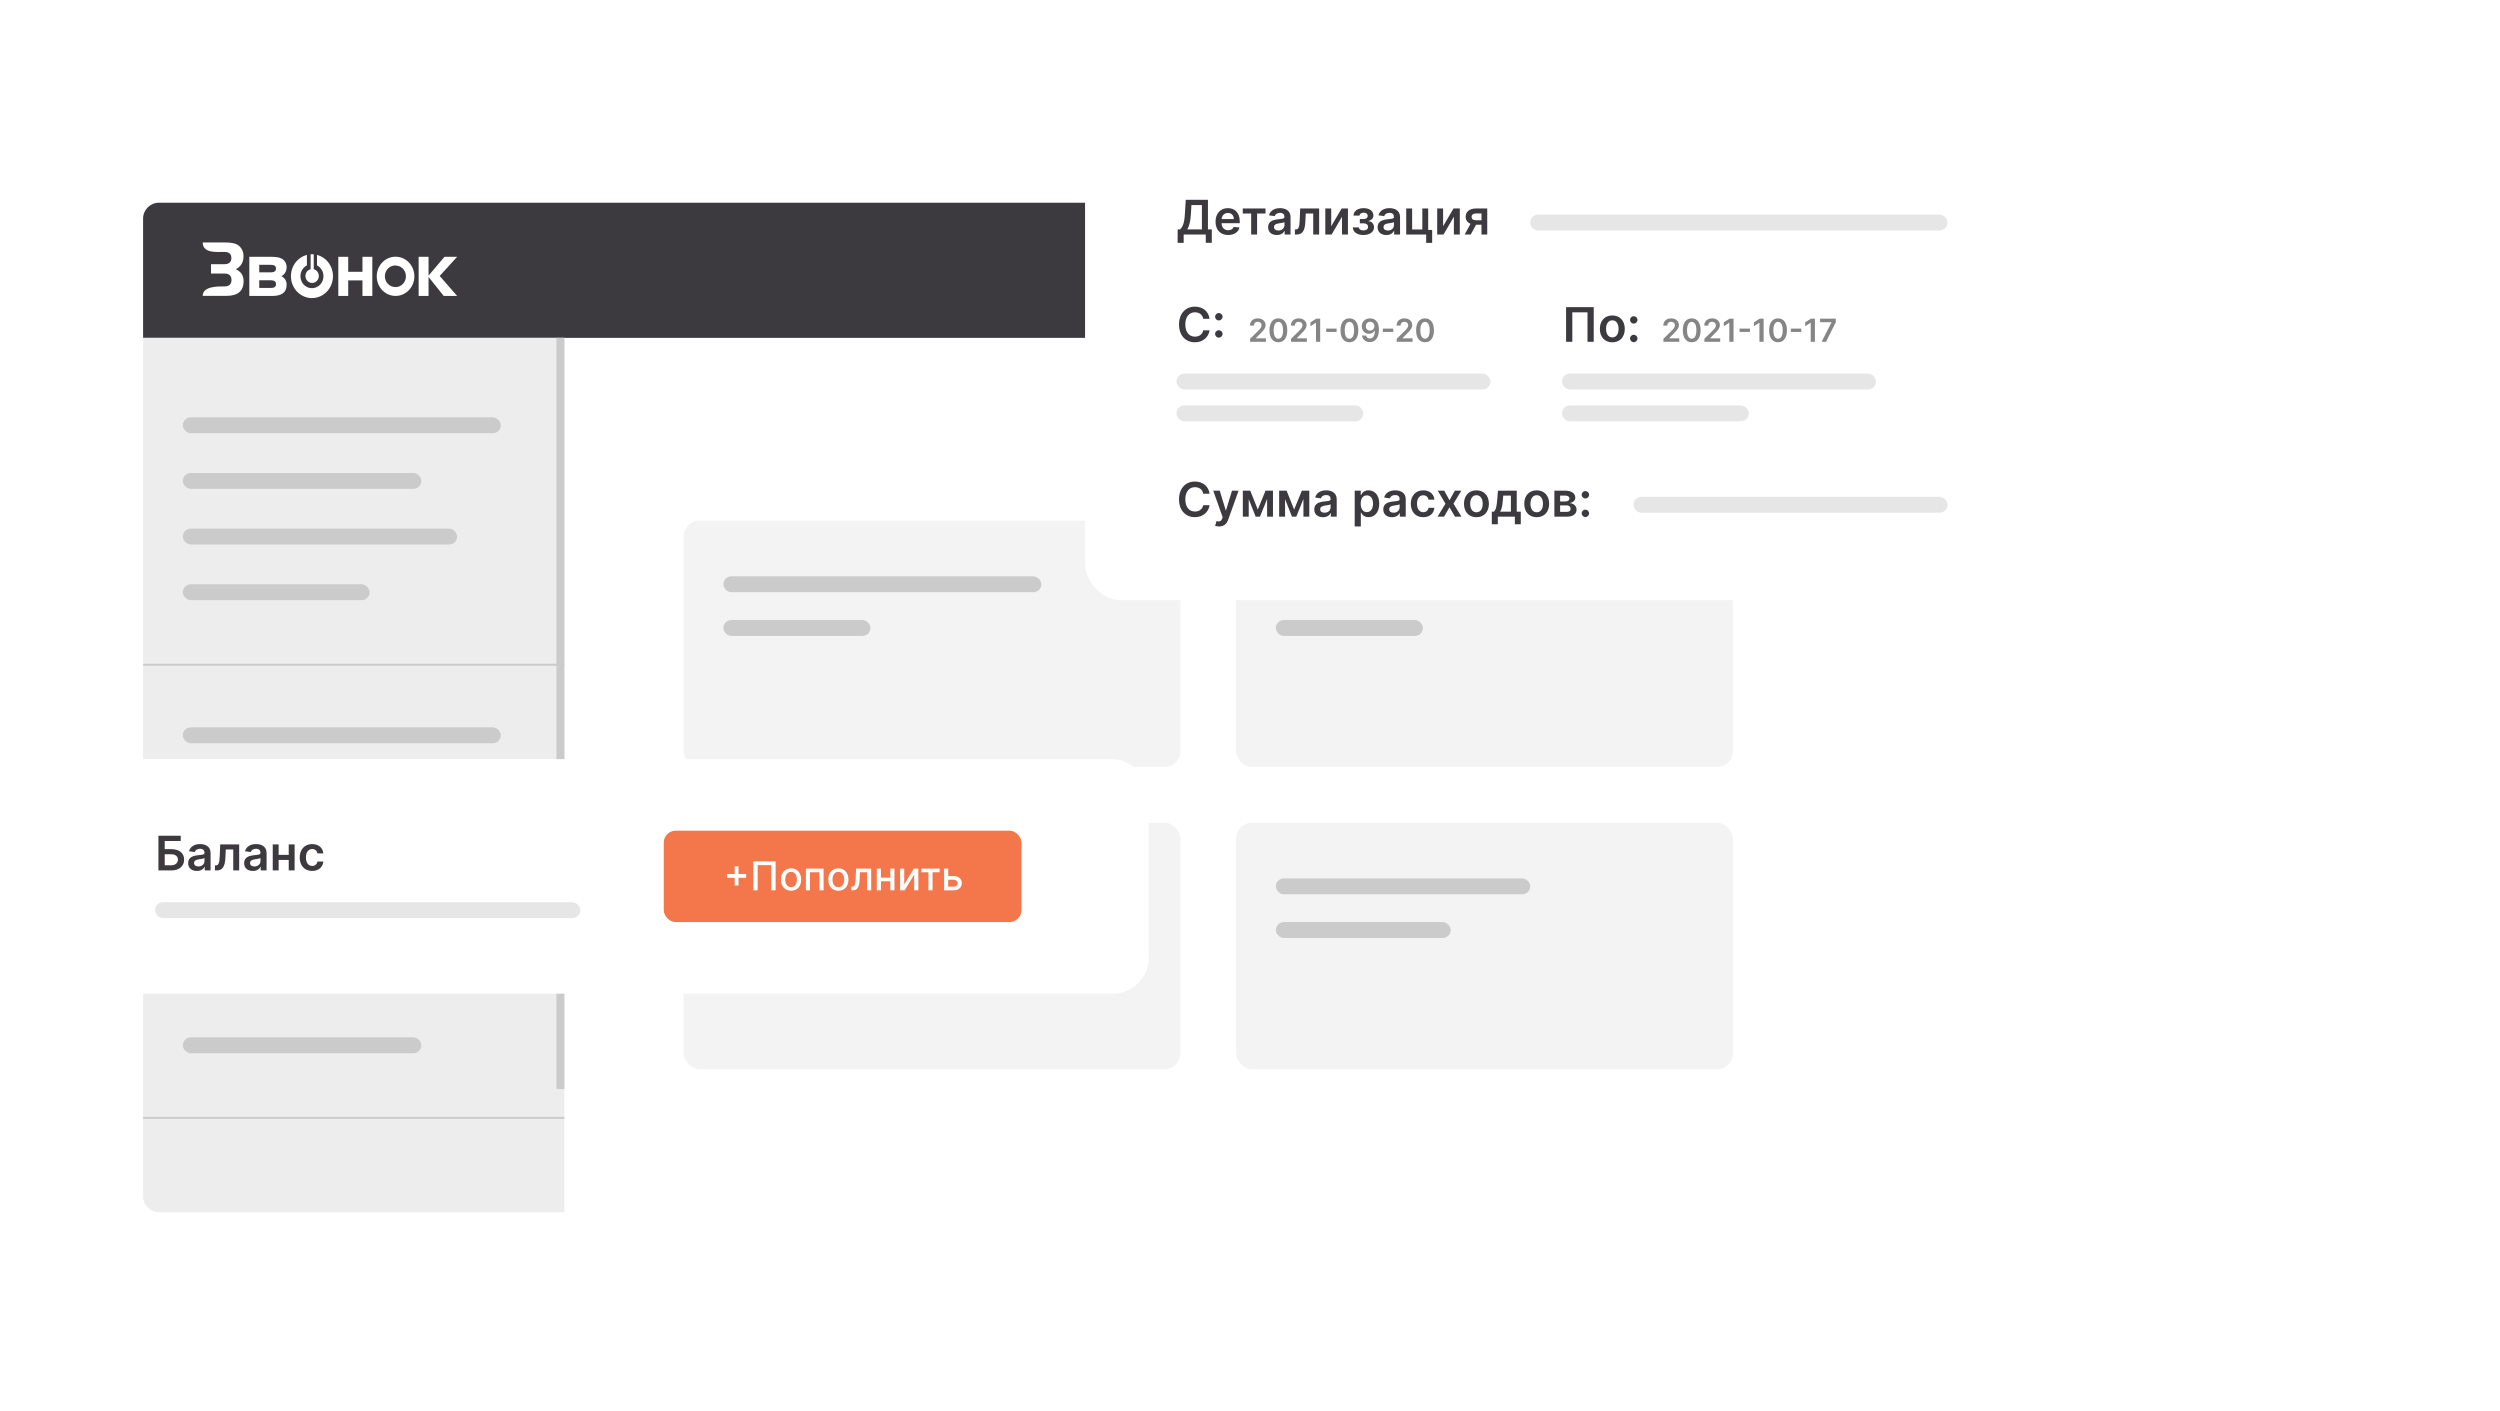 <svg width="629" height="355" viewBox="0 0 629 355" fill="none" xmlns="http://www.w3.org/2000/svg">
<g clip-path="url(#clip0_1334_9553)">
<g filter="url(#filter0_d_1334_9553)">
<rect x="36" y="51" width="430" height="254" rx="12" fill="white"/>
<path d="M36 55C36 52.791 37.791 51 40 51H462C464.209 51 466 52.791 466 55V85H36V55Z" fill="#3C3A3E"/>
<path d="M36 85H142V305H40C37.791 305 36 303.209 36 301V85Z" fill="#EDEDED"/>
<rect x="142" y="85" width="189" height="2" transform="rotate(90 142 85)" fill="#CBCBCB"/>
<rect x="46" y="105" width="80" height="4" rx="2" fill="#CBCBCB"/>
<rect x="46" y="183" width="80" height="4" rx="2" fill="#CBCBCB"/>
<rect x="46" y="119" width="60" height="4" rx="2" fill="#CBCBCB"/>
<rect x="46" y="197" width="60" height="4" rx="2" fill="#CBCBCB"/>
<rect x="46" y="133" width="69" height="4" rx="2" fill="#CBCBCB"/>
<rect x="46" y="211" width="69" height="4" rx="2" fill="#CBCBCB"/>
<rect x="46" y="147" width="47" height="4" rx="2" fill="#CBCBCB"/>
<rect x="46" y="225" width="47" height="4" rx="2" fill="#CBCBCB"/>
<rect x="46" y="261" width="60" height="4" rx="2" fill="#CBCBCB"/>
<line x1="142" y1="167.25" x2="36" y2="167.25" stroke="#CBCBCB" stroke-width="0.5"/>
<line x1="142" y1="245.25" x2="36" y2="245.25" stroke="#CBCBCB" stroke-width="0.5"/>
<line x1="142" y1="281.25" x2="36" y2="281.25" stroke="#CBCBCB" stroke-width="0.5"/>
<rect x="172" y="131" width="125" height="62" rx="4" fill="#F3F3F3"/>
<rect x="172" y="207" width="125" height="62" rx="4" fill="#F3F3F3"/>
<rect x="311" y="131" width="125" height="62" rx="4" fill="#F3F3F3"/>
<rect x="311" y="207" width="125" height="62" rx="4" fill="#F3F3F3"/>
<rect x="182" y="145" width="80" height="4" rx="2" fill="#CBCBCB"/>
<rect x="321" y="145" width="80" height="4" rx="2" fill="#CBCBCB"/>
<rect x="182" y="221" width="64" height="4" rx="2" fill="#CBCBCB"/>
<rect x="321" y="221" width="64" height="4" rx="2" fill="#CBCBCB"/>
<rect x="182" y="156" width="37" height="4" rx="2" fill="#CBCBCB"/>
<rect x="321" y="156" width="37" height="4" rx="2" fill="#CBCBCB"/>
<rect x="182" y="232" width="44" height="4" rx="2" fill="#CBCBCB"/>
<rect x="321" y="232" width="44" height="4" rx="2" fill="#CBCBCB"/>
<g clip-path="url(#clip1_1334_9553)">
<path fill-rule="evenodd" clip-rule="evenodd" d="M100.343 64.661C101.479 64.869 102.502 65.503 103.222 66.443C103.941 67.383 104.306 68.565 104.249 69.766C104.192 70.967 103.716 72.105 102.91 72.966C102.105 73.827 101.026 74.352 99.876 74.442C98.725 74.532 97.583 74.181 96.664 73.455C95.744 72.729 95.111 71.677 94.882 70.499C94.654 69.32 94.846 68.094 95.423 67.053C95.999 66.012 96.921 65.226 98.015 64.843C98.764 64.581 99.564 64.518 100.343 64.661ZM72.106 71.695C72.106 73.54 70.911 74.46 68.521 74.458H62.732V64.612H68.164C69.452 64.612 70.356 64.77 70.88 65.077C71.263 65.284 71.581 65.6 71.798 65.988C72.015 66.376 72.122 66.821 72.106 67.27C72.113 67.733 71.992 68.189 71.758 68.583C71.525 68.978 71.187 69.294 70.787 69.495C71.197 69.674 71.544 69.979 71.782 70.371C72.02 70.762 72.137 71.22 72.118 71.683L72.106 71.695ZM69.437 67.561C69.437 66.942 69.022 66.631 68.187 66.631H65.227V68.52H68.187C69.022 68.52 69.437 68.2 69.437 67.561ZM69.437 71.481C69.437 70.838 69.025 70.518 68.203 70.518H65.227V72.443H68.222C69.045 72.443 69.456 72.12 69.456 71.481H69.437ZM93.677 74.458H91.194V70.554H87.609V74.458H85.118V64.612H87.609V68.386H91.194V64.612H93.677V74.458ZM114.992 74.458H111.64L107.823 69.681V74.458H105.332V64.612H107.823V69.341L111.838 64.612H115.016L110.628 69.43L115.016 74.458H114.992ZM100.211 66.918C99.87 66.806 99.512 66.769 99.157 66.808C98.802 66.847 98.459 66.961 98.148 67.145C97.838 67.328 97.567 67.576 97.353 67.873C97.138 68.17 96.984 68.51 96.901 68.872C96.818 69.234 96.808 69.61 96.87 69.976C96.932 70.342 97.066 70.691 97.263 71.001C97.461 71.311 97.717 71.575 98.016 71.778C98.316 71.98 98.652 72.115 99.004 72.176C99.389 72.257 99.787 72.247 100.168 72.148C100.724 72.002 101.217 71.668 101.573 71.199C101.928 70.73 102.124 70.151 102.131 69.554C102.138 68.956 101.955 68.373 101.612 67.895C101.268 67.416 100.782 67.07 100.23 66.91L100.211 66.918ZM79.757 66.768C80.346 67.067 80.821 67.566 81.103 68.183C81.386 68.799 81.459 69.498 81.312 70.164C81.165 70.83 80.805 71.424 80.293 71.849C79.78 72.275 79.144 72.507 78.488 72.507C77.832 72.507 77.196 72.275 76.683 71.849C76.171 71.424 75.811 70.83 75.664 70.164C75.517 69.498 75.59 68.799 75.873 68.183C76.155 67.566 76.63 67.067 77.219 66.768V64.135C75.965 64.458 74.868 65.249 74.135 66.357C73.401 67.466 73.083 68.816 73.239 70.153C73.395 71.49 74.015 72.722 74.982 73.615C75.949 74.508 77.196 75.001 78.488 75.001C79.78 75.001 81.027 74.508 81.994 73.615C82.961 72.722 83.581 71.49 83.737 70.153C83.893 68.816 83.575 67.466 82.841 66.357C82.108 65.249 81.011 64.458 79.757 64.135V66.768Z" fill="white"/>
<path fill-rule="evenodd" clip-rule="evenodd" d="M61.297 70.708C61.297 73.195 59.855 74.439 56.971 74.442H51C51 71.95 54.992 72.063 56.459 72.063C57.651 72.063 58.246 71.524 58.243 70.445C58.243 69.361 57.65 68.827 56.459 68.827H53.091V66.473H56.432C57.623 66.473 58.212 65.951 58.212 64.916C58.212 63.88 57.615 63.379 56.432 63.379C54.732 63.379 51 63.832 51 61H56.498C58.081 61 59.184 61.204 59.807 61.611C60.275 61.913 60.657 62.341 60.913 62.85C61.169 63.358 61.29 63.929 61.262 64.503C61.286 65.183 61.114 65.855 60.768 66.431C60.422 67.008 59.919 67.464 59.322 67.739C60.633 68.322 61.288 69.319 61.285 70.732L61.297 70.708Z" fill="white"/>
<path fill-rule="evenodd" clip-rule="evenodd" d="M78.857 71.153C78.424 71.245 77.974 71.154 77.605 70.902C77.235 70.649 76.977 70.255 76.884 69.804C76.792 69.354 76.875 68.884 77.113 68.496C77.352 68.109 77.728 67.835 78.159 67.735V63.965H78.934V67.735C79.131 67.782 79.318 67.868 79.485 67.986C79.761 68.179 79.976 68.454 80.101 68.775C80.227 69.097 80.258 69.45 80.191 69.789C80.123 70.129 79.96 70.44 79.723 70.683C79.485 70.926 79.184 71.089 78.857 71.153Z" fill="white"/>
</g>
</g>
<g filter="url(#filter1_d_1334_9553)">
<rect x="273" y="31" width="240" height="120" rx="9" fill="white"/>
</g>
<path d="M296.294 61.105H297.811V59H303.372V61.097H304.889V57.709H303.918V50.273H298.339L298.109 53.963C297.969 56.315 297.47 57.24 296.878 57.709H296.294V61.105ZM298.719 57.709C299.183 56.946 299.52 55.749 299.626 53.963L299.763 51.598H302.401V57.709H298.719ZM309.007 59.128C310.532 59.128 311.581 58.382 311.853 57.244L310.413 57.082C310.204 57.636 309.693 57.926 309.028 57.926C308.031 57.926 307.37 57.27 307.358 56.149H311.917V55.676C311.917 53.379 310.537 52.369 308.926 52.369C307.051 52.369 305.828 53.746 305.828 55.766C305.828 57.82 307.034 59.128 309.007 59.128ZM307.362 55.109C307.409 54.274 308.027 53.571 308.947 53.571C309.833 53.571 310.43 54.219 310.439 55.109H307.362ZM312.677 53.72H314.795V59H316.286V53.72H318.404V52.455H312.677V53.72ZM321.246 59.132C322.273 59.132 322.887 58.651 323.168 58.101H323.219V59H324.702V54.619C324.702 52.889 323.292 52.369 322.043 52.369C320.667 52.369 319.61 52.983 319.269 54.176L320.71 54.381C320.863 53.933 321.298 53.55 322.052 53.55C322.768 53.55 323.16 53.916 323.16 54.56V54.585C323.16 55.028 322.695 55.05 321.54 55.173C320.271 55.31 319.056 55.689 319.056 57.163C319.056 58.45 319.998 59.132 321.246 59.132ZM321.647 57.999C321.004 57.999 320.543 57.705 320.543 57.138C320.543 56.545 321.059 56.298 321.749 56.2C322.154 56.145 322.964 56.043 323.164 55.881V56.652C323.164 57.381 322.576 57.999 321.647 57.999ZM325.802 59H326.279C327.685 59 328.32 58.011 328.423 55.83L328.525 53.72H330.404V59H331.896V52.455H327.123L327.008 55.352C326.935 57.189 326.697 57.73 326.019 57.73H325.793L325.802 59ZM334.936 56.912V52.455H333.449V59H335.038L337.651 54.538V59H339.142V52.455H337.557L334.936 56.912ZM340.364 57.206C340.402 58.42 341.515 59.128 343.027 59.128C344.578 59.128 345.699 58.391 345.699 57.185C345.699 56.303 345.098 55.697 344.323 55.651V55.582C345.073 55.382 345.55 54.913 345.55 54.206C345.55 53.102 344.596 52.369 343.061 52.369C341.63 52.369 340.551 53.111 340.53 54.253H342.051C342.069 53.814 342.52 53.507 343.134 53.507C343.748 53.507 344.118 53.835 344.118 54.321C344.118 54.769 343.777 55.101 343.138 55.101H342.137V56.196H343.138C343.782 56.196 344.203 56.558 344.203 57.087C344.203 57.683 343.679 57.973 343.019 57.973C342.367 57.973 341.924 57.692 341.894 57.206H340.364ZM348.797 59.132C349.824 59.132 350.438 58.651 350.719 58.101H350.77V59H352.253V54.619C352.253 52.889 350.843 52.369 349.594 52.369C348.218 52.369 347.161 52.983 346.82 54.176L348.26 54.381C348.414 53.933 348.848 53.55 349.603 53.55C350.319 53.55 350.711 53.916 350.711 54.56V54.585C350.711 55.028 350.246 55.05 349.091 55.173C347.821 55.31 346.607 55.689 346.607 57.163C346.607 58.45 347.549 59.132 348.797 59.132ZM349.198 57.999C348.554 57.999 348.094 57.705 348.094 57.138C348.094 56.545 348.61 56.298 349.3 56.2C349.705 56.145 350.515 56.043 350.715 55.881V56.652C350.715 57.381 350.127 57.999 349.198 57.999ZM359.331 52.455H357.857V57.734H355.292V52.455H353.804V59H358.824V61.105H360.333V57.849H359.331V52.455ZM363.085 56.912V52.455H361.597V59H363.187L365.799 54.538V59H367.29V52.455H365.705L363.085 56.912ZM372.744 59H374.189V52.455H371.346C369.744 52.455 368.751 53.277 368.755 54.534C368.751 55.361 369.203 55.987 369.983 56.307L368.517 59H370.034L371.376 56.537H372.744V59ZM372.744 55.412H371.295C370.618 55.412 370.243 55.058 370.247 54.568C370.243 54.078 370.639 53.707 371.346 53.707H372.744V55.412Z" fill="#3C3A3E"/>
<path d="M304.331 124.217C304.062 122.278 302.571 121.153 300.636 121.153C298.357 121.153 296.639 122.815 296.639 125.636C296.639 128.453 298.335 130.119 300.636 130.119C302.712 130.119 304.088 128.777 304.331 127.111L302.737 127.102C302.537 128.125 301.702 128.7 300.658 128.7C299.243 128.7 298.229 127.639 298.229 125.636C298.229 123.668 299.234 122.572 300.662 122.572C301.723 122.572 302.554 123.173 302.737 124.217H304.331ZM306.728 132.455C307.93 132.455 308.624 131.837 308.995 130.793L311.624 123.463L309.975 123.455L308.462 128.398H308.394L306.886 123.455H305.249L307.623 130.136L307.491 130.49C307.205 131.236 306.754 131.287 306.08 131.091L305.722 132.293C305.931 132.378 306.306 132.455 306.728 132.455ZM316.462 128.206L314.57 123.455H312.695V130H314.182V125.589L315.925 130H317.003L318.806 125.543V130H320.28V123.455H318.405L316.462 128.206ZM325.603 128.206L323.711 123.455H321.836V130H323.323V125.589L325.066 130H326.144L327.946 125.543V130H329.421V123.455H327.546L325.603 128.206ZM332.86 130.132C333.887 130.132 334.5 129.651 334.782 129.101H334.833V130H336.316V125.619C336.316 123.889 334.905 123.369 333.657 123.369C332.28 123.369 331.223 123.983 330.882 125.176L332.323 125.381C332.476 124.933 332.911 124.55 333.665 124.55C334.381 124.55 334.773 124.916 334.773 125.56V125.585C334.773 126.028 334.309 126.05 333.154 126.173C331.884 126.31 330.669 126.689 330.669 128.163C330.669 129.45 331.611 130.132 332.86 130.132ZM333.26 128.999C332.617 128.999 332.157 128.705 332.157 128.138C332.157 127.545 332.672 127.298 333.363 127.2C333.767 127.145 334.577 127.043 334.777 126.881V127.652C334.777 128.381 334.189 128.999 333.26 128.999ZM340.843 132.455H342.386V128.969H342.45C342.693 129.446 343.2 130.115 344.325 130.115C345.868 130.115 347.022 128.892 347.022 126.736C347.022 124.554 345.833 123.369 344.321 123.369C343.166 123.369 342.684 124.064 342.45 124.537H342.36V123.455H340.843V132.455ZM342.356 126.727C342.356 125.457 342.902 124.635 343.895 124.635C344.922 124.635 345.45 125.509 345.45 126.727C345.45 127.955 344.913 128.849 343.895 128.849C342.91 128.849 342.356 127.997 342.356 126.727ZM350.227 130.132C351.254 130.132 351.868 129.651 352.149 129.101H352.2V130H353.683V125.619C353.683 123.889 352.272 123.369 351.024 123.369C349.647 123.369 348.591 123.983 348.25 125.176L349.69 125.381C349.843 124.933 350.278 124.55 351.032 124.55C351.748 124.55 352.14 124.916 352.14 125.56V125.585C352.14 126.028 351.676 126.05 350.521 126.173C349.251 126.31 348.037 126.689 348.037 128.163C348.037 129.45 348.978 130.132 350.227 130.132ZM350.627 128.999C349.984 128.999 349.524 128.705 349.524 128.138C349.524 127.545 350.039 127.298 350.73 127.2C351.135 127.145 351.944 127.043 352.145 126.881V127.652C352.145 128.381 351.556 128.999 350.627 128.999ZM358.089 130.128C359.734 130.128 360.782 129.152 360.893 127.763H359.419C359.287 128.466 358.779 128.871 358.102 128.871C357.139 128.871 356.517 128.065 356.517 126.727C356.517 125.406 357.152 124.614 358.102 124.614C358.843 124.614 359.299 125.091 359.419 125.722H360.893C360.787 124.303 359.679 123.369 358.081 123.369C356.163 123.369 354.953 124.754 354.953 126.753C354.953 128.734 356.133 130.128 358.089 130.128ZM363.374 123.455H361.738L363.681 126.727L361.687 130H363.323L364.695 127.643L366.08 130H367.704L365.697 126.727L367.67 123.455H366.038L364.695 125.871L363.374 123.455ZM371.472 130.128C373.39 130.128 374.608 128.777 374.608 126.753C374.608 124.724 373.39 123.369 371.472 123.369C369.554 123.369 368.336 124.724 368.336 126.753C368.336 128.777 369.554 130.128 371.472 130.128ZM371.48 128.892C370.419 128.892 369.9 127.946 369.9 126.749C369.9 125.551 370.419 124.592 371.48 124.592C372.525 124.592 373.044 125.551 373.044 126.749C373.044 127.946 372.525 128.892 371.48 128.892ZM375.338 131.901H376.855V130H381.138V131.901H382.629V128.73H381.615V123.455H376.885L376.697 125.747C376.574 127.213 376.412 128.3 375.858 128.73H375.338V131.901ZM377.443 128.73C377.857 128.121 378.01 127.132 378.121 125.747L378.223 124.699H380.141V128.73H377.443ZM386.636 130.128C388.554 130.128 389.772 128.777 389.772 126.753C389.772 124.724 388.554 123.369 386.636 123.369C384.718 123.369 383.5 124.724 383.5 126.753C383.5 128.777 384.718 130.128 386.636 130.128ZM386.645 128.892C385.583 128.892 385.064 127.946 385.064 126.749C385.064 125.551 385.583 124.592 386.645 124.592C387.689 124.592 388.208 125.551 388.208 126.749C388.208 127.946 387.689 128.892 386.645 128.892ZM391.082 130H394.252C395.786 130 396.664 129.305 396.664 128.223C396.664 127.307 395.952 126.668 394.925 126.578C395.799 126.416 396.344 125.952 396.344 125.214C396.344 124.111 395.377 123.455 393.83 123.455H391.082V130ZM392.526 128.786V127.162H394.252C394.819 127.162 395.164 127.49 395.164 128.031C395.164 128.5 394.819 128.786 394.252 128.786H392.526ZM392.526 126.165V124.69H393.83C394.474 124.69 394.866 124.963 394.866 125.411C394.866 125.879 394.487 126.165 393.86 126.165H392.526ZM398.887 130.094C399.39 130.094 399.821 129.676 399.825 129.156C399.821 128.645 399.39 128.227 398.887 128.227C398.368 128.227 397.946 128.645 397.95 129.156C397.946 129.676 398.368 130.094 398.887 130.094ZM398.887 125.419C399.39 125.419 399.821 125.001 399.825 124.482C399.821 123.97 399.39 123.553 398.887 123.553C398.368 123.553 397.946 123.97 397.95 124.482C397.946 125.001 398.368 125.419 398.887 125.419Z" fill="#3C3A3E"/>
<path d="M304.331 80.217C304.062 78.278 302.571 77.153 300.636 77.153C298.357 77.153 296.639 78.815 296.639 81.636C296.639 84.453 298.335 86.119 300.636 86.119C302.712 86.119 304.088 84.777 304.331 83.111L302.737 83.102C302.537 84.125 301.702 84.7 300.658 84.7C299.243 84.7 298.229 83.639 298.229 81.636C298.229 79.668 299.234 78.572 300.662 78.572C301.723 78.572 302.554 79.173 302.737 80.217H304.331ZM306.661 84.952C307.164 84.952 307.594 84.534 307.598 84.014C307.594 83.503 307.164 83.085 306.661 83.085C306.141 83.085 305.719 83.503 305.723 84.014C305.719 84.534 306.141 84.952 306.661 84.952ZM306.661 80.622C307.164 80.622 307.594 80.204 307.598 79.685C307.594 79.173 307.164 78.756 306.661 78.756C306.141 78.756 305.719 79.173 305.723 79.685C305.719 80.204 306.141 80.622 306.661 80.622Z" fill="#3C3A3E"/>
<path d="M400.982 77.273H394.027V86H395.595V78.585H399.413V86H400.982V77.273ZM405.659 86.128C407.577 86.128 408.796 84.777 408.796 82.753C408.796 80.724 407.577 79.369 405.659 79.369C403.742 79.369 402.523 80.724 402.523 82.753C402.523 84.777 403.742 86.128 405.659 86.128ZM405.668 84.892C404.607 84.892 404.087 83.946 404.087 82.749C404.087 81.551 404.607 80.592 405.668 80.592C406.712 80.592 407.232 81.551 407.232 82.749C407.232 83.946 406.712 84.892 405.668 84.892ZM411.055 86.094C411.558 86.094 411.989 85.676 411.993 85.156C411.989 84.645 411.558 84.227 411.055 84.227C410.536 84.227 410.114 84.645 410.118 85.156C410.114 85.676 410.536 86.094 411.055 86.094ZM411.055 81.419C411.558 81.419 411.989 81.001 411.993 80.481C411.989 79.97 411.558 79.553 411.055 79.553C410.536 79.553 410.114 79.97 410.118 80.481C410.114 81.001 410.536 81.419 411.055 81.419Z" fill="#3C3A3E"/>
<path d="M314.517 86H318.506V85.119H315.972V85.079L316.974 84.06C318.105 82.974 318.418 82.446 318.418 81.79C318.418 80.815 317.625 80.102 316.455 80.102C315.301 80.102 314.483 80.818 314.483 81.923H315.486C315.486 81.329 315.861 80.957 316.44 80.957C316.994 80.957 317.406 81.296 317.406 81.844C317.406 82.329 317.111 82.676 316.537 83.258L314.517 85.239V86ZM321.636 86.111C323.04 86.114 323.878 85.006 323.878 83.097C323.878 81.199 323.034 80.102 321.636 80.102C320.239 80.102 319.398 81.196 319.395 83.097C319.395 85.003 320.233 86.111 321.636 86.111ZM321.636 85.222C320.912 85.222 320.457 84.494 320.46 83.097C320.463 81.71 320.915 80.98 321.636 80.98C322.361 80.98 322.812 81.71 322.815 83.097C322.815 84.494 322.364 85.222 321.636 85.222ZM324.822 86H328.81V85.119H326.276V85.079L327.279 84.06C328.41 82.974 328.722 82.446 328.722 81.79C328.722 80.815 327.93 80.102 326.759 80.102C325.606 80.102 324.788 80.818 324.788 81.923H325.79C325.79 81.329 326.165 80.957 326.745 80.957C327.299 80.957 327.711 81.296 327.711 81.844C327.711 82.329 327.415 82.676 326.842 83.258L324.822 85.239V86ZM332.157 80.182H331.154L329.708 81.111V82.077L331.069 81.207H331.103V86H332.157V80.182ZM336.29 82.668H333.671V83.514H336.29V82.668ZM339.511 86.111C340.915 86.114 341.753 85.006 341.753 83.097C341.753 81.199 340.909 80.102 339.511 80.102C338.114 80.102 337.273 81.196 337.27 83.097C337.27 85.003 338.108 86.111 339.511 86.111ZM339.511 85.222C338.787 85.222 338.332 84.494 338.335 83.097C338.338 81.71 338.79 80.98 339.511 80.98C340.236 80.98 340.688 81.71 340.69 83.097C340.69 84.494 340.239 85.222 339.511 85.222ZM344.717 80.102C343.455 80.094 342.617 80.96 342.617 82.097C342.62 83.193 343.401 83.986 344.421 83.986C345.049 83.986 345.594 83.682 345.876 83.182H345.915C345.913 84.426 345.461 85.168 344.657 85.168C344.154 85.168 343.816 84.878 343.711 84.415H342.674C342.793 85.378 343.555 86.079 344.657 86.079C346.052 86.079 346.941 84.915 346.938 82.912C346.935 80.793 345.833 80.108 344.717 80.102ZM344.719 80.954C345.342 80.954 345.799 81.472 345.799 82.065C345.802 82.668 345.322 83.185 344.708 83.185C344.089 83.185 343.643 82.696 343.64 82.074C343.64 81.449 344.103 80.954 344.719 80.954ZM350.54 82.668H347.921V83.514H350.54V82.668ZM351.415 86H355.404V85.119H352.87V85.079L353.873 84.06C355.004 82.974 355.316 82.446 355.316 81.79C355.316 80.815 354.523 80.102 353.353 80.102C352.2 80.102 351.381 80.818 351.381 81.923H352.384C352.384 81.329 352.759 80.957 353.339 80.957C353.893 80.957 354.305 81.296 354.305 81.844C354.305 82.329 354.009 82.676 353.435 83.258L351.415 85.239V86ZM358.535 86.111C359.938 86.114 360.776 85.006 360.776 83.097C360.776 81.199 359.933 80.102 358.535 80.102C357.137 80.102 356.296 81.196 356.293 83.097C356.293 85.003 357.131 86.111 358.535 86.111ZM358.535 85.222C357.81 85.222 357.356 84.494 357.359 83.097C357.362 81.71 357.813 80.98 358.535 80.98C359.259 80.98 359.711 81.71 359.714 83.097C359.714 84.494 359.262 85.222 358.535 85.222Z" fill="#858585"/>
<path d="M418.517 86H422.506V85.119H419.972V85.079L420.974 84.06C422.105 82.974 422.418 82.446 422.418 81.79C422.418 80.815 421.625 80.102 420.455 80.102C419.301 80.102 418.483 80.818 418.483 81.923H419.486C419.486 81.329 419.861 80.957 420.44 80.957C420.994 80.957 421.406 81.296 421.406 81.844C421.406 82.329 421.111 82.676 420.537 83.258L418.517 85.239V86ZM425.636 86.111C427.04 86.114 427.878 85.006 427.878 83.097C427.878 81.199 427.034 80.102 425.636 80.102C424.239 80.102 423.398 81.196 423.395 83.097C423.395 85.003 424.233 86.111 425.636 86.111ZM425.636 85.222C424.912 85.222 424.457 84.494 424.46 83.097C424.463 81.71 424.915 80.98 425.636 80.98C426.361 80.98 426.812 81.71 426.815 83.097C426.815 84.494 426.364 85.222 425.636 85.222ZM428.822 86H432.81V85.119H430.276V85.079L431.279 84.06C432.41 82.974 432.722 82.446 432.722 81.79C432.722 80.815 431.93 80.102 430.759 80.102C429.606 80.102 428.788 80.818 428.788 81.923H429.79C429.79 81.329 430.165 80.957 430.745 80.957C431.299 80.957 431.711 81.296 431.711 81.844C431.711 82.329 431.415 82.676 430.842 83.258L428.822 85.239V86ZM436.157 80.182H435.154L433.708 81.111V82.077L435.069 81.207H435.103V86H436.157V80.182ZM440.29 82.668H437.671V83.514H440.29V82.668ZM443.727 80.182H442.724L441.278 81.111V82.077L442.639 81.207H442.673V86H443.727V80.182ZM447.355 86.111C448.759 86.114 449.597 85.006 449.597 83.097C449.597 81.199 448.753 80.102 447.355 80.102C445.957 80.102 445.116 81.196 445.114 83.097C445.114 85.003 445.952 86.111 447.355 86.111ZM447.355 85.222C446.631 85.222 446.176 84.494 446.179 83.097C446.182 81.71 446.634 80.98 447.355 80.98C448.08 80.98 448.531 81.71 448.534 83.097C448.534 84.494 448.082 85.222 447.355 85.222ZM453.197 82.668H450.577V83.514H453.197V82.668ZM456.634 80.182H455.631L454.185 81.111V82.077L455.545 81.207H455.58V86H456.634V80.182ZM458.324 86H459.418L461.889 81.082V80.182H457.926V81.062H460.798V81.102L458.324 86Z" fill="#858585"/>
<rect x="385" y="54" width="105" height="4" rx="2" fill="#E6E6E6"/>
<rect x="411" y="125" width="79" height="4" rx="2" fill="#E6E6E6"/>
<rect x="296" y="94" width="79" height="4" rx="2" fill="#E6E6E6"/>
<rect x="393" y="94" width="79" height="4" rx="2" fill="#E6E6E6"/>
<rect x="296" y="102" width="47" height="4" rx="2" fill="#E6E6E6"/>
<rect x="393" y="102" width="47" height="4" rx="2" fill="#E6E6E6"/>
<g filter="url(#filter2_d_1334_9553)">
<rect x="16" y="191" width="273" height="59" rx="9" fill="white"/>
</g>
<path d="M39.861 219H43.125C45.128 219 46.33 217.888 46.33 216.281C46.33 214.679 45.128 213.643 43.125 213.643H41.442V211.598H45.473V210.273H39.861V219ZM41.442 217.705V214.93H43.125C44.182 214.93 44.766 215.527 44.766 216.264C44.766 217.031 44.182 217.705 43.125 217.705H41.442ZM49.528 219.132C50.555 219.132 51.168 218.651 51.45 218.101H51.501V219H52.984V214.619C52.984 212.889 51.573 212.369 50.325 212.369C48.948 212.369 47.891 212.983 47.55 214.176L48.991 214.381C49.144 213.933 49.579 213.55 50.333 213.55C51.049 213.55 51.441 213.916 51.441 214.56V214.585C51.441 215.028 50.977 215.05 49.822 215.173C48.552 215.31 47.337 215.689 47.337 217.163C47.337 218.45 48.279 219.132 49.528 219.132ZM49.928 217.999C49.285 217.999 48.825 217.705 48.825 217.138C48.825 216.545 49.34 216.298 50.031 216.2C50.435 216.145 51.245 216.043 51.445 215.881V216.652C51.445 217.381 50.857 217.999 49.928 217.999ZM54.083 219H54.56C55.967 219 56.602 218.011 56.704 215.83L56.806 213.72H58.685V219H60.177V212.455H55.404L55.289 215.352C55.217 217.189 54.978 217.73 54.3 217.73H54.075L54.083 219ZM63.614 219.132C64.641 219.132 65.254 218.651 65.535 218.101H65.587V219H67.07V214.619C67.07 212.889 65.659 212.369 64.41 212.369C63.034 212.369 61.977 212.983 61.636 214.176L63.077 214.381C63.23 213.933 63.665 213.55 64.419 213.55C65.135 213.55 65.527 213.916 65.527 214.56V214.585C65.527 215.028 65.062 215.05 63.908 215.173C62.638 215.31 61.423 215.689 61.423 217.163C61.423 218.45 62.365 219.132 63.614 219.132ZM64.014 217.999C63.371 217.999 62.91 217.705 62.91 217.138C62.91 216.545 63.426 216.298 64.117 216.2C64.521 216.145 65.331 216.043 65.531 215.881V216.652C65.531 217.381 64.943 217.999 64.014 217.999ZM70.108 212.455H68.621V219H70.108V216.354H72.644V219H74.126V212.455H72.644V215.088H70.108V212.455ZM78.542 219.128C80.187 219.128 81.235 218.152 81.346 216.763H79.872C79.74 217.466 79.233 217.871 78.555 217.871C77.592 217.871 76.97 217.065 76.97 215.727C76.97 214.406 77.605 213.614 78.555 213.614C79.296 213.614 79.752 214.091 79.872 214.722H81.346C81.24 213.303 80.132 212.369 78.534 212.369C76.616 212.369 75.406 213.754 75.406 215.753C75.406 217.734 76.586 219.128 78.542 219.128Z" fill="#3C3A3E"/>
<rect x="39" y="227" width="107" height="4" rx="2" fill="#E6E6E6"/>
<rect x="167" y="209" width="90" height="23" rx="3" fill="#F4774C"/>
<path d="M184.852 222.778H185.807V220.854H187.732V219.898H185.807V217.977H184.852V219.898H182.93V220.854H184.852V222.778ZM195.145 216.727H189.534V224H190.627V217.665H194.051V224H195.145V216.727ZM199.035 224.11C200.572 224.11 201.577 222.984 201.577 221.298C201.577 219.6 200.572 218.474 199.035 218.474C197.497 218.474 196.492 219.6 196.492 221.298C196.492 222.984 197.497 224.11 199.035 224.11ZM199.038 223.219C198.033 223.219 197.565 222.342 197.565 221.294C197.565 220.25 198.033 219.362 199.038 219.362C200.036 219.362 200.505 220.25 200.505 221.294C200.505 222.342 200.036 223.219 199.038 223.219ZM202.763 224H203.796V219.462H206.172V224H207.212V218.545H202.763V224ZM210.929 224.11C212.467 224.11 213.472 222.984 213.472 221.298C213.472 219.6 212.467 218.474 210.929 218.474C209.392 218.474 208.387 219.6 208.387 221.298C208.387 222.984 209.392 224.11 210.929 224.11ZM210.933 223.219C209.928 223.219 209.459 222.342 209.459 221.294C209.459 220.25 209.928 219.362 210.933 219.362C211.931 219.362 212.4 220.25 212.4 221.294C212.4 222.342 211.931 223.219 210.933 223.219ZM214.227 224H214.568C215.758 224 216.195 223.119 216.28 221.315L216.365 219.462H218.148V224H219.188V218.545H215.382L215.286 220.96C215.218 222.643 215.026 223.08 214.419 223.08H214.224L214.227 224ZM221.645 218.545H220.604V224H221.645V221.734H224.006V224H225.043V218.545H224.006V220.815H221.645V218.545ZM227.504 222.512V218.545H226.464V224H227.618L230.011 220.03V224H231.052V218.545H229.908L227.504 222.512ZM231.803 219.462H233.589V224H234.626V219.462H236.405V218.545H231.803V219.462ZM238.569 220.42V218.545H237.528V224H239.911C241.246 224 241.992 223.226 241.992 222.2C241.992 221.152 241.246 220.42 239.911 220.42H238.569ZM238.569 221.337H239.911C240.522 221.337 240.959 221.706 240.959 222.232C240.959 222.729 240.522 223.084 239.911 223.084H238.569V221.337Z" fill="white"/>
</g>
<defs>
<filter id="filter0_d_1334_9553" x="6" y="21" width="490" height="314" filterUnits="userSpaceOnUse" color-interpolation-filters="sRGB">
<feFlood flood-opacity="0" result="BackgroundImageFix"/>
<feColorMatrix in="SourceAlpha" type="matrix" values="0 0 0 0 0 0 0 0 0 0 0 0 0 0 0 0 0 0 127 0" result="hardAlpha"/>
<feOffset/>
<feGaussianBlur stdDeviation="15"/>
<feComposite in2="hardAlpha" operator="out"/>
<feColorMatrix type="matrix" values="0 0 0 0 0.957 0 0 0 0 0.467 0 0 0 0 0.298 0 0 0 0.2 0"/>
<feBlend mode="normal" in2="BackgroundImageFix" result="effect1_dropShadow_1334_9553"/>
<feBlend mode="normal" in="SourceGraphic" in2="effect1_dropShadow_1334_9553" result="shape"/>
</filter>
<filter id="filter1_d_1334_9553" x="243" y="1" width="300" height="180" filterUnits="userSpaceOnUse" color-interpolation-filters="sRGB">
<feFlood flood-opacity="0" result="BackgroundImageFix"/>
<feColorMatrix in="SourceAlpha" type="matrix" values="0 0 0 0 0 0 0 0 0 0 0 0 0 0 0 0 0 0 127 0" result="hardAlpha"/>
<feOffset/>
<feGaussianBlur stdDeviation="15"/>
<feComposite in2="hardAlpha" operator="out"/>
<feColorMatrix type="matrix" values="0 0 0 0 0.957 0 0 0 0 0.467 0 0 0 0 0.298 0 0 0 0.2 0"/>
<feBlend mode="normal" in2="BackgroundImageFix" result="effect1_dropShadow_1334_9553"/>
<feBlend mode="normal" in="SourceGraphic" in2="effect1_dropShadow_1334_9553" result="shape"/>
</filter>
<filter id="filter2_d_1334_9553" x="-14" y="161" width="333" height="119" filterUnits="userSpaceOnUse" color-interpolation-filters="sRGB">
<feFlood flood-opacity="0" result="BackgroundImageFix"/>
<feColorMatrix in="SourceAlpha" type="matrix" values="0 0 0 0 0 0 0 0 0 0 0 0 0 0 0 0 0 0 127 0" result="hardAlpha"/>
<feOffset/>
<feGaussianBlur stdDeviation="15"/>
<feComposite in2="hardAlpha" operator="out"/>
<feColorMatrix type="matrix" values="0 0 0 0 0.957 0 0 0 0 0.467 0 0 0 0 0.298 0 0 0 0.2 0"/>
<feBlend mode="normal" in2="BackgroundImageFix" result="effect1_dropShadow_1334_9553"/>
<feBlend mode="normal" in="SourceGraphic" in2="effect1_dropShadow_1334_9553" result="shape"/>
</filter>
<clipPath id="clip0_1334_9553">
<rect width="629" height="355" fill="white"/>
</clipPath>
<clipPath id="clip1_1334_9553">
<rect width="64" height="14" fill="white" transform="translate(51 61)"/>
</clipPath>
</defs>
</svg>
